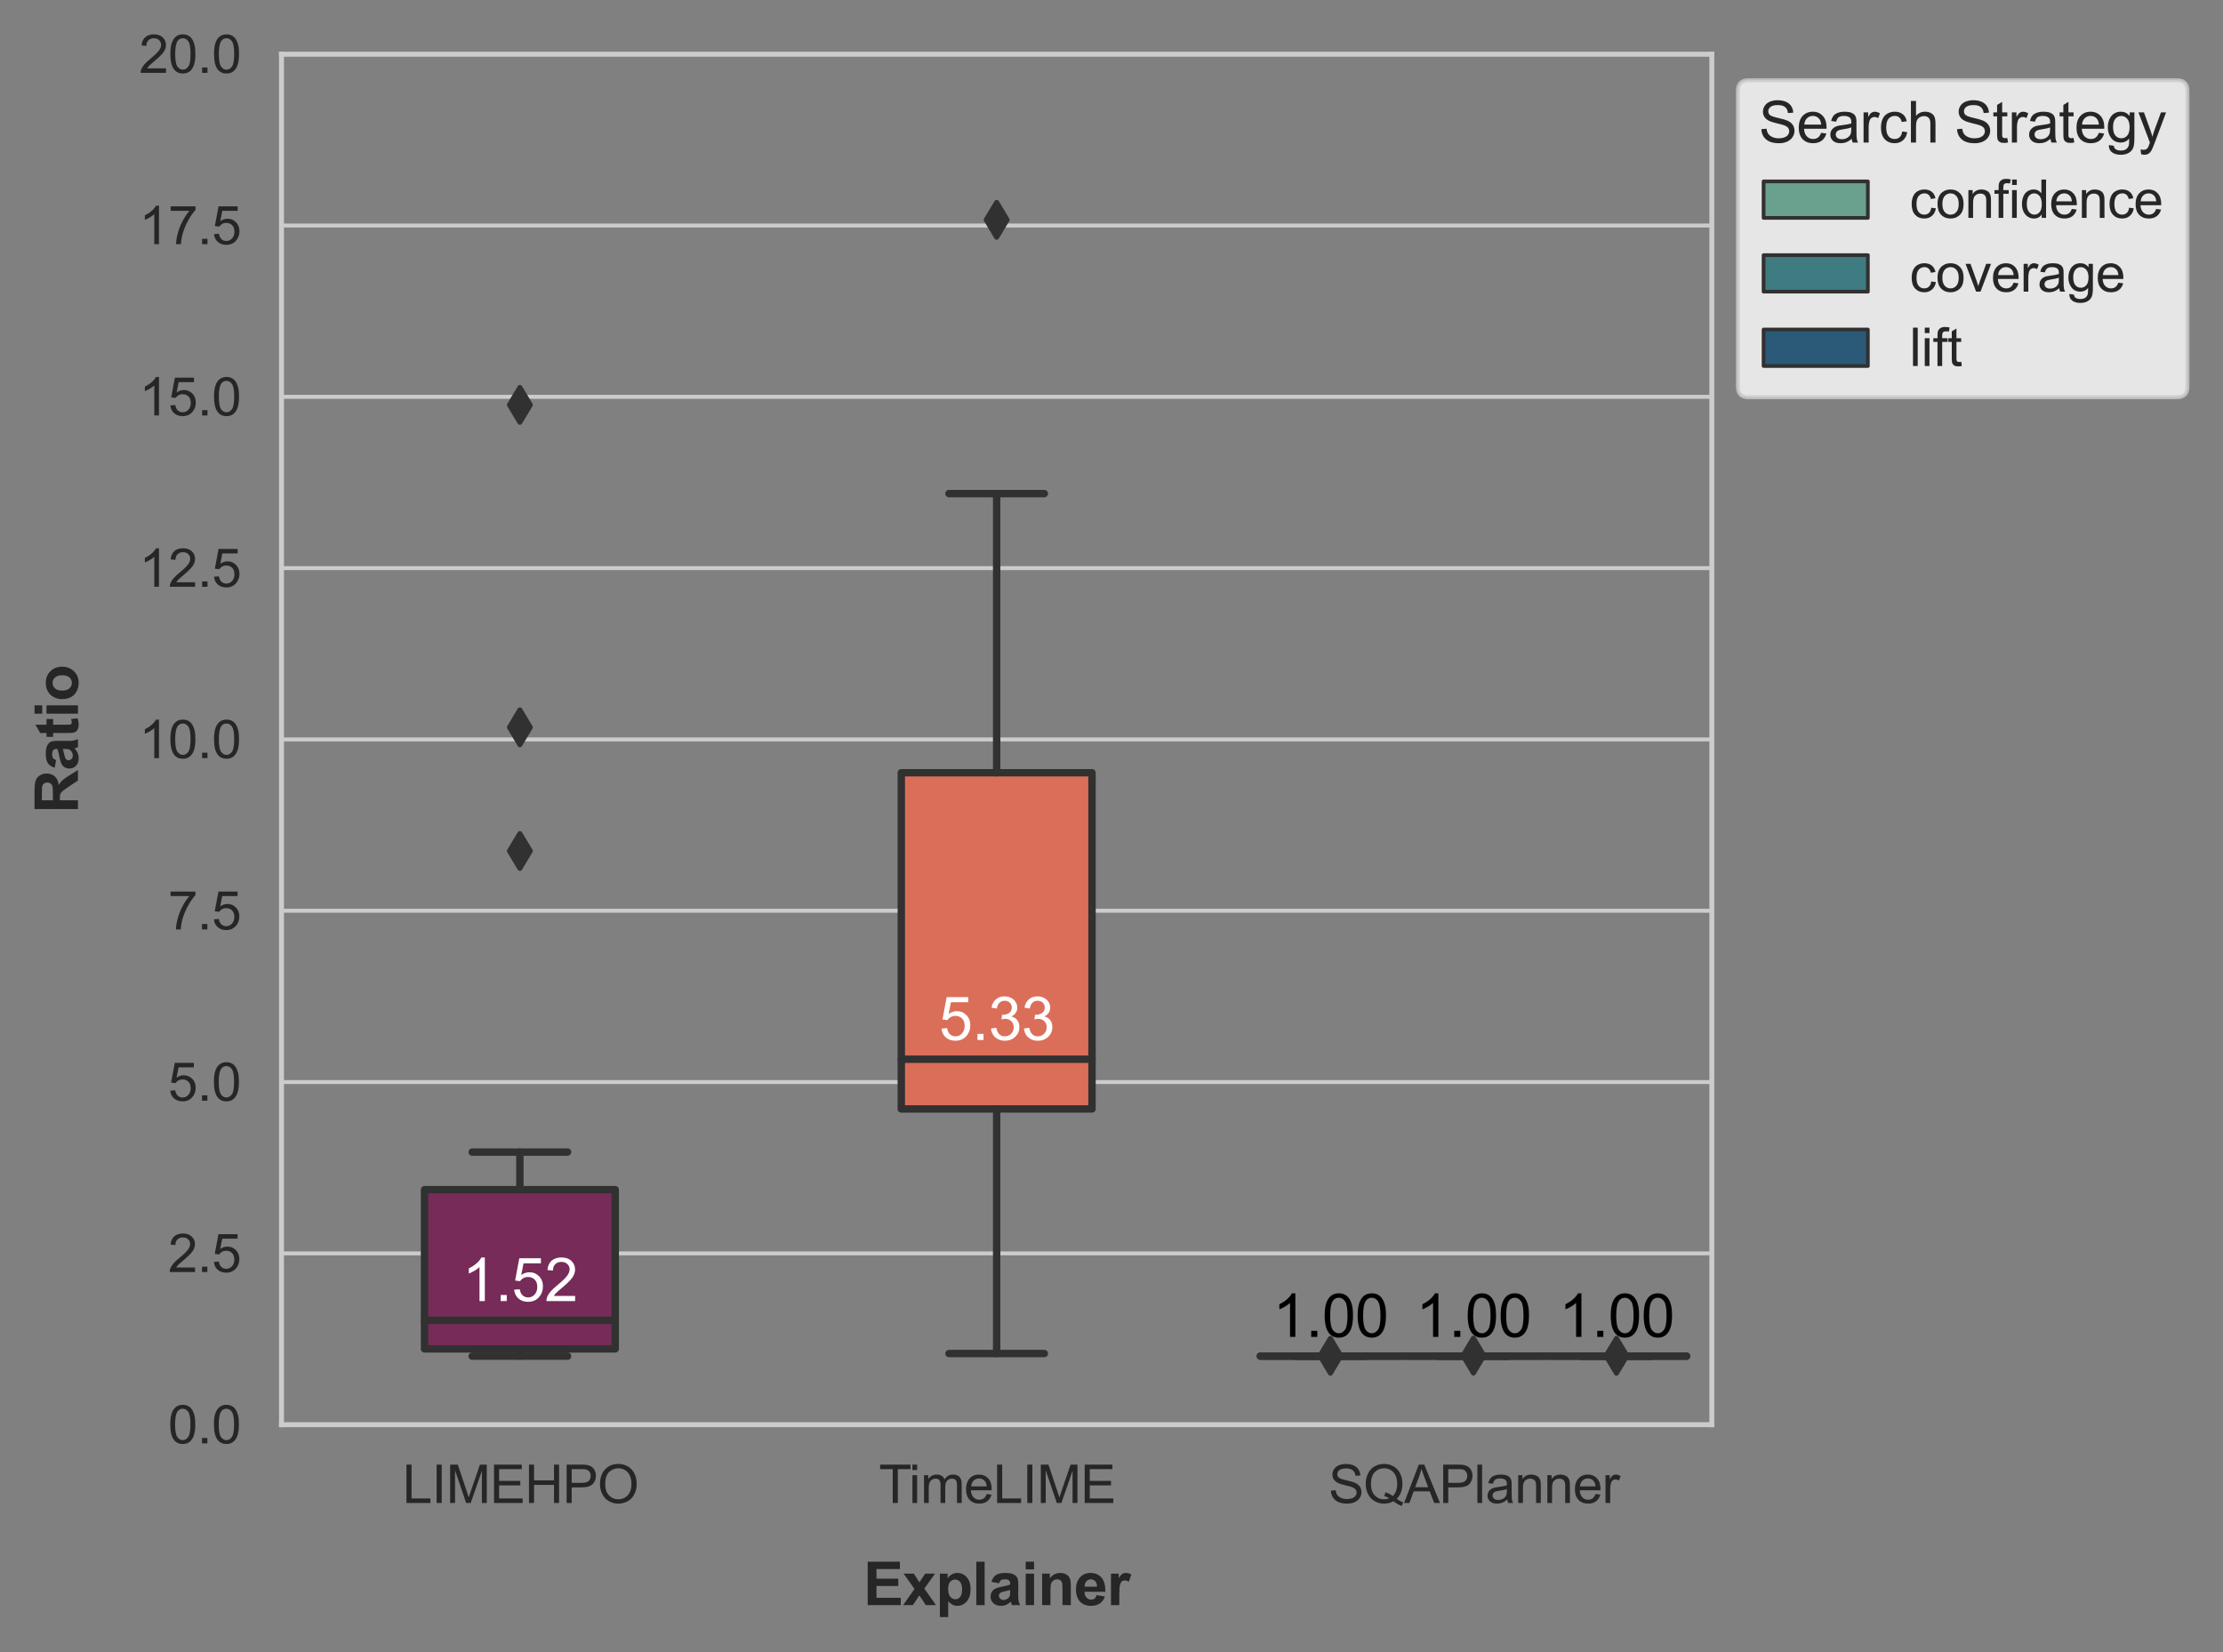 <?xml version="1.0" encoding="utf-8" standalone="no"?>
<!DOCTYPE svg PUBLIC "-//W3C//DTD SVG 1.1//EN"
  "http://www.w3.org/Graphics/SVG/1.1/DTD/svg11.dtd">
<svg xmlns:xlink="http://www.w3.org/1999/xlink" width="450.213pt" height="334.671pt" viewBox="0 0 450.213 334.671" xmlns="http://www.w3.org/2000/svg" version="1.1">
 <rect x="0" y="0" width="450.213" height="334.671" fill="#808080" stroke="none"/>
 <defs>
  <style type="text/css">*{stroke-linejoin: round; stroke-linecap: butt}</style>
 </defs>
 <g id="figure_1">
  <g id="patch_1">
   <path d="M 0 334.671 
L 450.213 334.671 
L 450.213 0 
L 0 0 
L 0 334.671 
z
" style="fill: none"/>
  </g>
  <g id="axes_1">
   <g id="patch_2">
    <path d="M 57.008 288.556 
L 346.687 288.556 
L 346.687 10.979 
L 57.008 10.979 
L 57.008 288.556 
z
" style="fill: none"/>
   </g>
   <g id="matplotlib.axis_1">
    <g id="xtick_1">
     <g id="text_1">
      <!-- LIMEHPO -->
      <g style="fill: #262626" transform="translate(81.523 304.415) scale(0.106 -0.106)">
       <defs>
        <path id="ArialMT-4c" d="M 469 0 
L 469 4581 
L 1075 4581 
L 1075 541 
L 3331 541 
L 3331 0 
L 469 0 
z
" transform="scale(0.016)"/>
        <path id="ArialMT-49" d="M 597 0 
L 597 4581 
L 1203 4581 
L 1203 0 
L 597 0 
z
" transform="scale(0.016)"/>
        <path id="ArialMT-4d" d="M 475 0 
L 475 4581 
L 1388 4581 
L 2472 1338 
Q 2622 884 2691 659 
Q 2769 909 2934 1394 
L 4031 4581 
L 4847 4581 
L 4847 0 
L 4263 0 
L 4263 3834 
L 2931 0 
L 2384 0 
L 1059 3900 
L 1059 0 
L 475 0 
z
" transform="scale(0.016)"/>
        <path id="ArialMT-45" d="M 506 0 
L 506 4581 
L 3819 4581 
L 3819 4041 
L 1113 4041 
L 1113 2638 
L 3647 2638 
L 3647 2100 
L 1113 2100 
L 1113 541 
L 3925 541 
L 3925 0 
L 506 0 
z
" transform="scale(0.016)"/>
        <path id="ArialMT-48" d="M 513 0 
L 513 4581 
L 1119 4581 
L 1119 2700 
L 3500 2700 
L 3500 4581 
L 4106 4581 
L 4106 0 
L 3500 0 
L 3500 2159 
L 1119 2159 
L 1119 0 
L 513 0 
z
" transform="scale(0.016)"/>
        <path id="ArialMT-50" d="M 494 0 
L 494 4581 
L 2222 4581 
Q 2678 4581 2919 4538 
Q 3256 4481 3484 4323 
Q 3713 4166 3852 3881 
Q 3991 3597 3991 3256 
Q 3991 2672 3619 2267 
Q 3247 1863 2275 1863 
L 1100 1863 
L 1100 0 
L 494 0 
z
M 1100 2403 
L 2284 2403 
Q 2872 2403 3119 2622 
Q 3366 2841 3366 3238 
Q 3366 3525 3220 3729 
Q 3075 3934 2838 4000 
Q 2684 4041 2272 4041 
L 1100 4041 
L 1100 2403 
z
" transform="scale(0.016)"/>
        <path id="ArialMT-4f" d="M 309 2231 
Q 309 3372 921 4017 
Q 1534 4663 2503 4663 
Q 3138 4663 3647 4359 
Q 4156 4056 4423 3514 
Q 4691 2972 4691 2284 
Q 4691 1588 4409 1038 
Q 4128 488 3612 205 
Q 3097 -78 2500 -78 
Q 1853 -78 1343 234 
Q 834 547 571 1087 
Q 309 1628 309 2231 
z
M 934 2222 
Q 934 1394 1379 917 
Q 1825 441 2497 441 
Q 3181 441 3623 922 
Q 4066 1403 4066 2288 
Q 4066 2847 3877 3264 
Q 3688 3681 3323 3911 
Q 2959 4141 2506 4141 
Q 1863 4141 1398 3698 
Q 934 3256 934 2222 
z
" transform="scale(0.016)"/>
       </defs>
       <use xlink:href="#ArialMT-4c"/>
       <use xlink:href="#ArialMT-49" x="55.615"/>
       <use xlink:href="#ArialMT-4d" x="83.398"/>
       <use xlink:href="#ArialMT-45" x="166.699"/>
       <use xlink:href="#ArialMT-48" x="233.398"/>
       <use xlink:href="#ArialMT-50" x="305.615"/>
       <use xlink:href="#ArialMT-4f" x="372.314"/>
      </g>
     </g>
    </g>
    <g id="xtick_2">
     <g id="text_2">
      <!-- TimeLIME -->
      <g style="fill: #262626" transform="translate(177.99 304.415) scale(0.106 -0.106)">
       <defs>
        <path id="ArialMT-54" d="M 1659 0 
L 1659 4041 
L 150 4041 
L 150 4581 
L 3781 4581 
L 3781 4041 
L 2266 4041 
L 2266 0 
L 1659 0 
z
" transform="scale(0.016)"/>
        <path id="ArialMT-69" d="M 425 3934 
L 425 4581 
L 988 4581 
L 988 3934 
L 425 3934 
z
M 425 0 
L 425 3319 
L 988 3319 
L 988 0 
L 425 0 
z
" transform="scale(0.016)"/>
        <path id="ArialMT-6d" d="M 422 0 
L 422 3319 
L 925 3319 
L 925 2853 
Q 1081 3097 1340 3245 
Q 1600 3394 1931 3394 
Q 2300 3394 2536 3241 
Q 2772 3088 2869 2813 
Q 3263 3394 3894 3394 
Q 4388 3394 4653 3120 
Q 4919 2847 4919 2278 
L 4919 0 
L 4359 0 
L 4359 2091 
Q 4359 2428 4304 2576 
Q 4250 2725 4106 2815 
Q 3963 2906 3769 2906 
Q 3419 2906 3187 2673 
Q 2956 2441 2956 1928 
L 2956 0 
L 2394 0 
L 2394 2156 
Q 2394 2531 2256 2718 
Q 2119 2906 1806 2906 
Q 1569 2906 1367 2781 
Q 1166 2656 1075 2415 
Q 984 2175 984 1722 
L 984 0 
L 422 0 
z
" transform="scale(0.016)"/>
        <path id="ArialMT-65" d="M 2694 1069 
L 3275 997 
Q 3138 488 2766 206 
Q 2394 -75 1816 -75 
Q 1088 -75 661 373 
Q 234 822 234 1631 
Q 234 2469 665 2931 
Q 1097 3394 1784 3394 
Q 2450 3394 2872 2941 
Q 3294 2488 3294 1666 
Q 3294 1616 3291 1516 
L 816 1516 
Q 847 969 1125 678 
Q 1403 388 1819 388 
Q 2128 388 2347 550 
Q 2566 713 2694 1069 
z
M 847 1978 
L 2700 1978 
Q 2663 2397 2488 2606 
Q 2219 2931 1791 2931 
Q 1403 2931 1139 2672 
Q 875 2413 847 1978 
z
" transform="scale(0.016)"/>
       </defs>
       <use xlink:href="#ArialMT-54"/>
       <use xlink:href="#ArialMT-69" x="57.334"/>
       <use xlink:href="#ArialMT-6d" x="79.551"/>
       <use xlink:href="#ArialMT-65" x="162.852"/>
       <use xlink:href="#ArialMT-4c" x="218.467"/>
       <use xlink:href="#ArialMT-49" x="274.082"/>
       <use xlink:href="#ArialMT-4d" x="301.865"/>
       <use xlink:href="#ArialMT-45" x="385.166"/>
      </g>
     </g>
    </g>
    <g id="xtick_3">
     <g id="text_3">
      <!-- SQAPlanner -->
      <g style="fill: #262626" transform="translate(269.059 304.415) scale(0.106 -0.106)">
       <defs>
        <path id="ArialMT-53" d="M 288 1472 
L 859 1522 
Q 900 1178 1048 958 
Q 1197 738 1509 602 
Q 1822 466 2213 466 
Q 2559 466 2825 569 
Q 3091 672 3220 851 
Q 3350 1031 3350 1244 
Q 3350 1459 3225 1620 
Q 3100 1781 2813 1891 
Q 2628 1963 1997 2114 
Q 1366 2266 1113 2400 
Q 784 2572 623 2826 
Q 463 3081 463 3397 
Q 463 3744 659 4045 
Q 856 4347 1234 4503 
Q 1613 4659 2075 4659 
Q 2584 4659 2973 4495 
Q 3363 4331 3572 4012 
Q 3781 3694 3797 3291 
L 3216 3247 
Q 3169 3681 2898 3903 
Q 2628 4125 2100 4125 
Q 1550 4125 1298 3923 
Q 1047 3722 1047 3438 
Q 1047 3191 1225 3031 
Q 1400 2872 2139 2705 
Q 2878 2538 3153 2413 
Q 3553 2228 3743 1945 
Q 3934 1663 3934 1294 
Q 3934 928 3725 604 
Q 3516 281 3123 101 
Q 2731 -78 2241 -78 
Q 1619 -78 1198 103 
Q 778 284 539 648 
Q 300 1013 288 1472 
z
" transform="scale(0.016)"/>
        <path id="ArialMT-51" d="M 3966 491 
Q 4388 200 4744 66 
L 4566 -356 
Q 4072 -178 3581 206 
Q 3072 -78 2456 -78 
Q 1834 -78 1328 222 
Q 822 522 548 1065 
Q 275 1609 275 2291 
Q 275 2969 550 3525 
Q 825 4081 1333 4372 
Q 1841 4663 2469 4663 
Q 3103 4663 3612 4361 
Q 4122 4059 4389 3517 
Q 4656 2975 4656 2294 
Q 4656 1728 4484 1276 
Q 4313 825 3966 491 
z
M 2631 1266 
Q 3156 1119 3497 828 
Q 4031 1316 4031 2294 
Q 4031 2850 3842 3265 
Q 3653 3681 3289 3911 
Q 2925 4141 2472 4141 
Q 1794 4141 1347 3677 
Q 900 3213 900 2291 
Q 900 1397 1342 919 
Q 1784 441 2472 441 
Q 2797 441 3084 563 
Q 2800 747 2484 825 
L 2631 1266 
z
" transform="scale(0.016)"/>
        <path id="ArialMT-41" d="M -9 0 
L 1750 4581 
L 2403 4581 
L 4278 0 
L 3588 0 
L 3053 1388 
L 1138 1388 
L 634 0 
L -9 0 
z
M 1313 1881 
L 2866 1881 
L 2388 3150 
Q 2169 3728 2063 4100 
Q 1975 3659 1816 3225 
L 1313 1881 
z
" transform="scale(0.016)"/>
        <path id="ArialMT-6c" d="M 409 0 
L 409 4581 
L 972 4581 
L 972 0 
L 409 0 
z
" transform="scale(0.016)"/>
        <path id="ArialMT-61" d="M 2588 409 
Q 2275 144 1986 34 
Q 1697 -75 1366 -75 
Q 819 -75 525 192 
Q 231 459 231 875 
Q 231 1119 342 1320 
Q 453 1522 633 1644 
Q 813 1766 1038 1828 
Q 1203 1872 1538 1913 
Q 2219 1994 2541 2106 
Q 2544 2222 2544 2253 
Q 2544 2597 2384 2738 
Q 2169 2928 1744 2928 
Q 1347 2928 1158 2789 
Q 969 2650 878 2297 
L 328 2372 
Q 403 2725 575 2942 
Q 747 3159 1072 3276 
Q 1397 3394 1825 3394 
Q 2250 3394 2515 3294 
Q 2781 3194 2906 3042 
Q 3031 2891 3081 2659 
Q 3109 2516 3109 2141 
L 3109 1391 
Q 3109 606 3145 398 
Q 3181 191 3288 0 
L 2700 0 
Q 2613 175 2588 409 
z
M 2541 1666 
Q 2234 1541 1622 1453 
Q 1275 1403 1131 1340 
Q 988 1278 909 1158 
Q 831 1038 831 891 
Q 831 666 1001 516 
Q 1172 366 1500 366 
Q 1825 366 2078 508 
Q 2331 650 2450 897 
Q 2541 1088 2541 1459 
L 2541 1666 
z
" transform="scale(0.016)"/>
        <path id="ArialMT-6e" d="M 422 0 
L 422 3319 
L 928 3319 
L 928 2847 
Q 1294 3394 1984 3394 
Q 2284 3394 2536 3286 
Q 2788 3178 2913 3003 
Q 3038 2828 3088 2588 
Q 3119 2431 3119 2041 
L 3119 0 
L 2556 0 
L 2556 2019 
Q 2556 2363 2490 2533 
Q 2425 2703 2258 2804 
Q 2091 2906 1866 2906 
Q 1506 2906 1245 2678 
Q 984 2450 984 1813 
L 984 0 
L 422 0 
z
" transform="scale(0.016)"/>
        <path id="ArialMT-72" d="M 416 0 
L 416 3319 
L 922 3319 
L 922 2816 
Q 1116 3169 1280 3281 
Q 1444 3394 1641 3394 
Q 1925 3394 2219 3213 
L 2025 2691 
Q 1819 2813 1613 2813 
Q 1428 2813 1281 2702 
Q 1134 2591 1072 2394 
Q 978 2094 978 1738 
L 978 0 
L 416 0 
z
" transform="scale(0.016)"/>
       </defs>
       <use xlink:href="#ArialMT-53"/>
       <use xlink:href="#ArialMT-51" x="66.699"/>
       <use xlink:href="#ArialMT-41" x="144.482"/>
       <use xlink:href="#ArialMT-50" x="211.182"/>
       <use xlink:href="#ArialMT-6c" x="277.881"/>
       <use xlink:href="#ArialMT-61" x="300.098"/>
       <use xlink:href="#ArialMT-6e" x="355.713"/>
       <use xlink:href="#ArialMT-6e" x="411.328"/>
       <use xlink:href="#ArialMT-65" x="466.943"/>
       <use xlink:href="#ArialMT-72" x="522.559"/>
      </g>
     </g>
    </g>
    <g id="text_4">
     <!-- Explainer -->
     <g style="fill: #262626" transform="translate(174.837 325.103) scale(0.12 -0.12)">
      <defs>
       <path id="Arial-BoldMT-45" d="M 466 0 
L 466 4581 
L 3863 4581 
L 3863 3806 
L 1391 3806 
L 1391 2791 
L 3691 2791 
L 3691 2019 
L 1391 2019 
L 1391 772 
L 3950 772 
L 3950 0 
L 466 0 
z
" transform="scale(0.016)"/>
       <path id="Arial-BoldMT-78" d="M 38 0 
L 1234 1709 
L 88 3319 
L 1159 3319 
L 1747 2406 
L 2366 3319 
L 3397 3319 
L 2272 1747 
L 3500 0 
L 2422 0 
L 1747 1028 
L 1066 0 
L 38 0 
z
" transform="scale(0.016)"/>
       <path id="Arial-BoldMT-70" d="M 434 3319 
L 1253 3319 
L 1253 2831 
Q 1413 3081 1684 3237 
Q 1956 3394 2288 3394 
Q 2866 3394 3269 2941 
Q 3672 2488 3672 1678 
Q 3672 847 3265 386 
Q 2859 -75 2281 -75 
Q 2006 -75 1782 34 
Q 1559 144 1313 409 
L 1313 -1263 
L 434 -1263 
L 434 3319 
z
M 1303 1716 
Q 1303 1156 1525 889 
Q 1747 622 2066 622 
Q 2372 622 2575 867 
Q 2778 1113 2778 1672 
Q 2778 2194 2568 2447 
Q 2359 2700 2050 2700 
Q 1728 2700 1515 2451 
Q 1303 2203 1303 1716 
z
" transform="scale(0.016)"/>
       <path id="Arial-BoldMT-6c" d="M 459 0 
L 459 4581 
L 1338 4581 
L 1338 0 
L 459 0 
z
" transform="scale(0.016)"/>
       <path id="Arial-BoldMT-61" d="M 1116 2306 
L 319 2450 
Q 453 2931 781 3162 
Q 1109 3394 1756 3394 
Q 2344 3394 2631 3255 
Q 2919 3116 3036 2902 
Q 3153 2688 3153 2116 
L 3144 1091 
Q 3144 653 3186 445 
Q 3228 238 3344 0 
L 2475 0 
Q 2441 88 2391 259 
Q 2369 338 2359 363 
Q 2134 144 1878 34 
Q 1622 -75 1331 -75 
Q 819 -75 523 203 
Q 228 481 228 906 
Q 228 1188 362 1408 
Q 497 1628 739 1745 
Q 981 1863 1438 1950 
Q 2053 2066 2291 2166 
L 2291 2253 
Q 2291 2506 2166 2614 
Q 2041 2722 1694 2722 
Q 1459 2722 1328 2630 
Q 1197 2538 1116 2306 
z
M 2291 1594 
Q 2122 1538 1756 1459 
Q 1391 1381 1278 1306 
Q 1106 1184 1106 997 
Q 1106 813 1243 678 
Q 1381 544 1594 544 
Q 1831 544 2047 700 
Q 2206 819 2256 991 
Q 2291 1103 2291 1419 
L 2291 1594 
z
" transform="scale(0.016)"/>
       <path id="Arial-BoldMT-69" d="M 459 3769 
L 459 4581 
L 1338 4581 
L 1338 3769 
L 459 3769 
z
M 459 0 
L 459 3319 
L 1338 3319 
L 1338 0 
L 459 0 
z
" transform="scale(0.016)"/>
       <path id="Arial-BoldMT-6e" d="M 3478 0 
L 2600 0 
L 2600 1694 
Q 2600 2231 2544 2389 
Q 2488 2547 2361 2634 
Q 2234 2722 2056 2722 
Q 1828 2722 1647 2597 
Q 1466 2472 1398 2265 
Q 1331 2059 1331 1503 
L 1331 0 
L 453 0 
L 453 3319 
L 1269 3319 
L 1269 2831 
Q 1703 3394 2363 3394 
Q 2653 3394 2893 3289 
Q 3134 3184 3257 3021 
Q 3381 2859 3429 2653 
Q 3478 2447 3478 2063 
L 3478 0 
z
" transform="scale(0.016)"/>
       <path id="Arial-BoldMT-65" d="M 2381 1056 
L 3256 909 
Q 3088 428 2723 176 
Q 2359 -75 1813 -75 
Q 947 -75 531 491 
Q 203 944 203 1634 
Q 203 2459 634 2926 
Q 1066 3394 1725 3394 
Q 2466 3394 2894 2905 
Q 3322 2416 3303 1406 
L 1103 1406 
Q 1113 1016 1316 798 
Q 1519 581 1822 581 
Q 2028 581 2168 693 
Q 2309 806 2381 1056 
z
M 2431 1944 
Q 2422 2325 2234 2523 
Q 2047 2722 1778 2722 
Q 1491 2722 1303 2513 
Q 1116 2303 1119 1944 
L 2431 1944 
z
" transform="scale(0.016)"/>
       <path id="Arial-BoldMT-72" d="M 1300 0 
L 422 0 
L 422 3319 
L 1238 3319 
L 1238 2847 
Q 1447 3181 1614 3287 
Q 1781 3394 1994 3394 
Q 2294 3394 2572 3228 
L 2300 2463 
Q 2078 2606 1888 2606 
Q 1703 2606 1575 2504 
Q 1447 2403 1373 2137 
Q 1300 1872 1300 1025 
L 1300 0 
z
" transform="scale(0.016)"/>
      </defs>
      <use xlink:href="#Arial-BoldMT-45"/>
      <use xlink:href="#Arial-BoldMT-78" x="66.699"/>
      <use xlink:href="#Arial-BoldMT-70" x="122.314"/>
      <use xlink:href="#Arial-BoldMT-6c" x="183.398"/>
      <use xlink:href="#Arial-BoldMT-61" x="211.182"/>
      <use xlink:href="#Arial-BoldMT-69" x="266.797"/>
      <use xlink:href="#Arial-BoldMT-6e" x="294.58"/>
      <use xlink:href="#Arial-BoldMT-65" x="355.664"/>
      <use xlink:href="#Arial-BoldMT-72" x="411.279"/>
     </g>
    </g>
   </g>
   <g id="matplotlib.axis_2">
    <g id="ytick_1">
     <g id="line2d_1">
      <path d="M 57.008 288.556 
L 346.687 288.556 
" clip-path="url(#p76e145998a)" style="fill: none; stroke: #cccccc; stroke-width: 0.8; stroke-linecap: round"/>
     </g>
     <g id="text_5">
      <!-- 0.0 -->
      <g style="fill: #262626" transform="translate(34.03 292.335) scale(0.106 -0.106)">
       <defs>
        <path id="ArialMT-30" d="M 266 2259 
Q 266 3072 433 3567 
Q 600 4063 929 4331 
Q 1259 4600 1759 4600 
Q 2128 4600 2406 4451 
Q 2684 4303 2865 4023 
Q 3047 3744 3150 3342 
Q 3253 2941 3253 2259 
Q 3253 1453 3087 958 
Q 2922 463 2592 192 
Q 2263 -78 1759 -78 
Q 1097 -78 719 397 
Q 266 969 266 2259 
z
M 844 2259 
Q 844 1131 1108 757 
Q 1372 384 1759 384 
Q 2147 384 2411 759 
Q 2675 1134 2675 2259 
Q 2675 3391 2411 3762 
Q 2147 4134 1753 4134 
Q 1366 4134 1134 3806 
Q 844 3388 844 2259 
z
" transform="scale(0.016)"/>
        <path id="ArialMT-2e" d="M 581 0 
L 581 641 
L 1222 641 
L 1222 0 
L 581 0 
z
" transform="scale(0.016)"/>
       </defs>
       <use xlink:href="#ArialMT-30"/>
       <use xlink:href="#ArialMT-2e" x="55.615"/>
       <use xlink:href="#ArialMT-30" x="83.398"/>
      </g>
     </g>
    </g>
    <g id="ytick_2">
     <g id="line2d_2">
      <path d="M 57.008 253.859 
L 346.687 253.859 
" clip-path="url(#p76e145998a)" style="fill: none; stroke: #cccccc; stroke-width: 0.8; stroke-linecap: round"/>
     </g>
     <g id="text_6">
      <!-- 2.5 -->
      <g style="fill: #262626" transform="translate(34.03 257.638) scale(0.106 -0.106)">
       <defs>
        <path id="ArialMT-32" d="M 3222 541 
L 3222 0 
L 194 0 
Q 188 203 259 391 
Q 375 700 629 1000 
Q 884 1300 1366 1694 
Q 2113 2306 2375 2664 
Q 2638 3022 2638 3341 
Q 2638 3675 2398 3904 
Q 2159 4134 1775 4134 
Q 1369 4134 1125 3890 
Q 881 3647 878 3216 
L 300 3275 
Q 359 3922 746 4261 
Q 1134 4600 1788 4600 
Q 2447 4600 2831 4234 
Q 3216 3869 3216 3328 
Q 3216 3053 3103 2787 
Q 2991 2522 2730 2228 
Q 2469 1934 1863 1422 
Q 1356 997 1212 845 
Q 1069 694 975 541 
L 3222 541 
z
" transform="scale(0.016)"/>
        <path id="ArialMT-35" d="M 266 1200 
L 856 1250 
Q 922 819 1161 601 
Q 1400 384 1738 384 
Q 2144 384 2425 690 
Q 2706 997 2706 1503 
Q 2706 1984 2436 2262 
Q 2166 2541 1728 2541 
Q 1456 2541 1237 2417 
Q 1019 2294 894 2097 
L 366 2166 
L 809 4519 
L 3088 4519 
L 3088 3981 
L 1259 3981 
L 1013 2750 
Q 1425 3038 1878 3038 
Q 2478 3038 2890 2622 
Q 3303 2206 3303 1553 
Q 3303 931 2941 478 
Q 2500 -78 1738 -78 
Q 1113 -78 717 272 
Q 322 622 266 1200 
z
" transform="scale(0.016)"/>
       </defs>
       <use xlink:href="#ArialMT-32"/>
       <use xlink:href="#ArialMT-2e" x="55.615"/>
       <use xlink:href="#ArialMT-35" x="83.398"/>
      </g>
     </g>
    </g>
    <g id="ytick_3">
     <g id="line2d_3">
      <path d="M 57.008 219.162 
L 346.687 219.162 
" clip-path="url(#p76e145998a)" style="fill: none; stroke: #cccccc; stroke-width: 0.8; stroke-linecap: round"/>
     </g>
     <g id="text_7">
      <!-- 5.0 -->
      <g style="fill: #262626" transform="translate(34.03 222.941) scale(0.106 -0.106)">
       <use xlink:href="#ArialMT-35"/>
       <use xlink:href="#ArialMT-2e" x="55.615"/>
       <use xlink:href="#ArialMT-30" x="83.398"/>
      </g>
     </g>
    </g>
    <g id="ytick_4">
     <g id="line2d_4">
      <path d="M 57.008 184.465 
L 346.687 184.465 
" clip-path="url(#p76e145998a)" style="fill: none; stroke: #cccccc; stroke-width: 0.8; stroke-linecap: round"/>
     </g>
     <g id="text_8">
      <!-- 7.5 -->
      <g style="fill: #262626" transform="translate(34.03 188.244) scale(0.106 -0.106)">
       <defs>
        <path id="ArialMT-37" d="M 303 3981 
L 303 4522 
L 3269 4522 
L 3269 4084 
Q 2831 3619 2401 2847 
Q 1972 2075 1738 1259 
Q 1569 684 1522 0 
L 944 0 
Q 953 541 1156 1306 
Q 1359 2072 1739 2783 
Q 2119 3494 2547 3981 
L 303 3981 
z
" transform="scale(0.016)"/>
       </defs>
       <use xlink:href="#ArialMT-37"/>
       <use xlink:href="#ArialMT-2e" x="55.615"/>
       <use xlink:href="#ArialMT-35" x="83.398"/>
      </g>
     </g>
    </g>
    <g id="ytick_5">
     <g id="line2d_5">
      <path d="M 57.008 149.768 
L 346.687 149.768 
" clip-path="url(#p76e145998a)" style="fill: none; stroke: #cccccc; stroke-width: 0.8; stroke-linecap: round"/>
     </g>
     <g id="text_9">
      <!-- 10.0 -->
      <g style="fill: #262626" transform="translate(28.157 153.547) scale(0.106 -0.106)">
       <defs>
        <path id="ArialMT-31" d="M 2384 0 
L 1822 0 
L 1822 3584 
Q 1619 3391 1289 3197 
Q 959 3003 697 2906 
L 697 3450 
Q 1169 3672 1522 3987 
Q 1875 4303 2022 4600 
L 2384 4600 
L 2384 0 
z
" transform="scale(0.016)"/>
       </defs>
       <use xlink:href="#ArialMT-31"/>
       <use xlink:href="#ArialMT-30" x="55.615"/>
       <use xlink:href="#ArialMT-2e" x="111.23"/>
       <use xlink:href="#ArialMT-30" x="139.014"/>
      </g>
     </g>
    </g>
    <g id="ytick_6">
     <g id="line2d_6">
      <path d="M 57.008 115.071 
L 346.687 115.071 
" clip-path="url(#p76e145998a)" style="fill: none; stroke: #cccccc; stroke-width: 0.8; stroke-linecap: round"/>
     </g>
     <g id="text_10">
      <!-- 12.5 -->
      <g style="fill: #262626" transform="translate(28.157 118.85) scale(0.106 -0.106)">
       <use xlink:href="#ArialMT-31"/>
       <use xlink:href="#ArialMT-32" x="55.615"/>
       <use xlink:href="#ArialMT-2e" x="111.23"/>
       <use xlink:href="#ArialMT-35" x="139.014"/>
      </g>
     </g>
    </g>
    <g id="ytick_7">
     <g id="line2d_7">
      <path d="M 57.008 80.374 
L 346.687 80.374 
" clip-path="url(#p76e145998a)" style="fill: none; stroke: #cccccc; stroke-width: 0.8; stroke-linecap: round"/>
     </g>
     <g id="text_11">
      <!-- 15.0 -->
      <g style="fill: #262626" transform="translate(28.157 84.153) scale(0.106 -0.106)">
       <use xlink:href="#ArialMT-31"/>
       <use xlink:href="#ArialMT-35" x="55.615"/>
       <use xlink:href="#ArialMT-2e" x="111.23"/>
       <use xlink:href="#ArialMT-30" x="139.014"/>
      </g>
     </g>
    </g>
    <g id="ytick_8">
     <g id="line2d_8">
      <path d="M 57.008 45.676 
L 346.687 45.676 
" clip-path="url(#p76e145998a)" style="fill: none; stroke: #cccccc; stroke-width: 0.8; stroke-linecap: round"/>
     </g>
     <g id="text_12">
      <!-- 17.5 -->
      <g style="fill: #262626" transform="translate(28.157 49.456) scale(0.106 -0.106)">
       <use xlink:href="#ArialMT-31"/>
       <use xlink:href="#ArialMT-37" x="55.615"/>
       <use xlink:href="#ArialMT-2e" x="111.23"/>
       <use xlink:href="#ArialMT-35" x="139.014"/>
      </g>
     </g>
    </g>
    <g id="ytick_9">
     <g id="line2d_9">
      <path d="M 57.008 10.979 
L 346.687 10.979 
" clip-path="url(#p76e145998a)" style="fill: none; stroke: #cccccc; stroke-width: 0.8; stroke-linecap: round"/>
     </g>
     <g id="text_13">
      <!-- 20.0 -->
      <g style="fill: #262626" transform="translate(28.157 14.759) scale(0.106 -0.106)">
       <use xlink:href="#ArialMT-32"/>
       <use xlink:href="#ArialMT-30" x="55.615"/>
       <use xlink:href="#ArialMT-2e" x="111.23"/>
       <use xlink:href="#ArialMT-30" x="139.014"/>
      </g>
     </g>
    </g>
    <g id="text_14">
     <!-- Ratio -->
     <g style="fill: #262626" transform="translate(15.789 164.767) rotate(-90) scale(0.12 -0.12)">
      <defs>
       <path id="Arial-BoldMT-52" d="M 469 0 
L 469 4581 
L 2416 4581 
Q 3150 4581 3483 4457 
Q 3816 4334 4016 4018 
Q 4216 3703 4216 3297 
Q 4216 2781 3912 2445 
Q 3609 2109 3006 2022 
Q 3306 1847 3501 1637 
Q 3697 1428 4028 894 
L 4588 0 
L 3481 0 
L 2813 997 
Q 2456 1531 2325 1670 
Q 2194 1809 2047 1861 
Q 1900 1913 1581 1913 
L 1394 1913 
L 1394 0 
L 469 0 
z
M 1394 2644 
L 2078 2644 
Q 2744 2644 2909 2700 
Q 3075 2756 3169 2893 
Q 3263 3031 3263 3238 
Q 3263 3469 3139 3611 
Q 3016 3753 2791 3791 
Q 2678 3806 2116 3806 
L 1394 3806 
L 1394 2644 
z
" transform="scale(0.016)"/>
       <path id="Arial-BoldMT-74" d="M 1981 3319 
L 1981 2619 
L 1381 2619 
L 1381 1281 
Q 1381 875 1398 808 
Q 1416 741 1477 697 
Q 1538 653 1625 653 
Q 1747 653 1978 738 
L 2053 56 
Q 1747 -75 1359 -75 
Q 1122 -75 931 4 
Q 741 84 652 211 
Q 563 338 528 553 
Q 500 706 500 1172 
L 500 2619 
L 97 2619 
L 97 3319 
L 500 3319 
L 500 3978 
L 1381 4491 
L 1381 3319 
L 1981 3319 
z
" transform="scale(0.016)"/>
       <path id="Arial-BoldMT-6f" d="M 256 1706 
Q 256 2144 472 2553 
Q 688 2963 1083 3178 
Q 1478 3394 1966 3394 
Q 2719 3394 3200 2905 
Q 3681 2416 3681 1669 
Q 3681 916 3195 420 
Q 2709 -75 1972 -75 
Q 1516 -75 1102 131 
Q 688 338 472 736 
Q 256 1134 256 1706 
z
M 1156 1659 
Q 1156 1166 1390 903 
Q 1625 641 1969 641 
Q 2313 641 2545 903 
Q 2778 1166 2778 1666 
Q 2778 2153 2545 2415 
Q 2313 2678 1969 2678 
Q 1625 2678 1390 2415 
Q 1156 2153 1156 1659 
z
" transform="scale(0.016)"/>
      </defs>
      <use xlink:href="#Arial-BoldMT-52"/>
      <use xlink:href="#Arial-BoldMT-61" x="72.217"/>
      <use xlink:href="#Arial-BoldMT-74" x="127.832"/>
      <use xlink:href="#Arial-BoldMT-69" x="161.133"/>
      <use xlink:href="#Arial-BoldMT-6f" x="188.916"/>
     </g>
    </g>
   </g>
   <g id="patch_3">
    <path d="M 85.976 273.203 
L 124.6 273.203 
L 124.6 240.96 
L 85.976 240.96 
L 85.976 273.203 
z
" clip-path="url(#p76e145998a)" style="fill: #772b58; stroke: #313131; stroke-width: 1.5; stroke-linejoin: miter"/>
   </g>
   <g id="patch_4">
    <path d="M 182.536 224.609 
L 221.16 224.609 
L 221.16 156.518 
L 182.536 156.518 
L 182.536 224.609 
z
" clip-path="url(#p76e145998a)" style="fill: #db6e59; stroke: #313131; stroke-width: 1.5; stroke-linejoin: miter"/>
   </g>
   <g id="patch_5">
    <path d="M 255.245 274.677 
L 283.634 274.677 
L 283.634 274.677 
L 255.245 274.677 
L 255.245 274.677 
z
" clip-path="url(#p76e145998a)" style="fill: #6aa18e; stroke: #313131; stroke-width: 1.5; stroke-linejoin: miter"/>
   </g>
   <g id="patch_6">
    <path d="M 284.213 274.677 
L 312.602 274.677 
L 312.602 274.677 
L 284.213 274.677 
L 284.213 274.677 
z
" clip-path="url(#p76e145998a)" style="fill: #3e7c82; stroke: #313131; stroke-width: 1.5; stroke-linejoin: miter"/>
   </g>
   <g id="patch_7">
    <path d="M 313.181 274.677 
L 341.569 274.677 
L 341.569 274.677 
L 313.181 274.677 
L 313.181 274.677 
z
" clip-path="url(#p76e145998a)" style="fill: #2b5a79; stroke: #313131; stroke-width: 1.5; stroke-linejoin: miter"/>
   </g>
   <g id="patch_8">
    <path d="M 105.288 288.556 
L 105.288 288.556 
L 105.288 288.556 
L 105.288 288.556 
z
" clip-path="url(#p76e145998a)" style="fill: #6aa18e; stroke: #313131; stroke-width: 0.75; stroke-linejoin: miter"/>
   </g>
   <g id="patch_9">
    <path d="M 105.288 288.556 
L 105.288 288.556 
L 105.288 288.556 
L 105.288 288.556 
z
" clip-path="url(#p76e145998a)" style="fill: #3e7c82; stroke: #313131; stroke-width: 0.75; stroke-linejoin: miter"/>
   </g>
   <g id="patch_10">
    <path d="M 105.288 288.556 
L 105.288 288.556 
L 105.288 288.556 
L 105.288 288.556 
z
" clip-path="url(#p76e145998a)" style="fill: #2b5a79; stroke: #313131; stroke-width: 0.75; stroke-linejoin: miter"/>
   </g>
   <g id="line2d_10">
    <path d="M 105.288 273.203 
L 105.288 274.677 
" clip-path="url(#p76e145998a)" style="fill: none; stroke: #313131; stroke-width: 1.5; stroke-linecap: round"/>
   </g>
   <g id="line2d_11">
    <path d="M 105.288 240.96 
L 105.288 233.345 
" clip-path="url(#p76e145998a)" style="fill: none; stroke: #313131; stroke-width: 1.5; stroke-linecap: round"/>
   </g>
   <g id="line2d_12">
    <path d="M 95.632 274.677 
L 114.944 274.677 
" clip-path="url(#p76e145998a)" style="fill: none; stroke: #313131; stroke-width: 1.5; stroke-linecap: round"/>
   </g>
   <g id="line2d_13">
    <path d="M 95.632 233.345 
L 114.944 233.345 
" clip-path="url(#p76e145998a)" style="fill: none; stroke: #313131; stroke-width: 1.5; stroke-linecap: round"/>
   </g>
   <g id="line2d_14">
    <defs>
     <path id="m99a63fc065" d="M -0 3.536 
L 2.121 0 
L -0 -3.536 
L -2.121 -0 
z
" style="stroke: #313131; stroke-linejoin: miter"/>
    </defs>
    <g clip-path="url(#p76e145998a)">
     <use xlink:href="#m99a63fc065" x="105.288" y="147.311" style="fill: #313131; stroke: #313131; stroke-linejoin: miter"/>
     <use xlink:href="#m99a63fc065" x="105.288" y="82.002" style="fill: #313131; stroke: #313131; stroke-linejoin: miter"/>
     <use xlink:href="#m99a63fc065" x="105.288" y="-1" style="fill: #313131; stroke: #313131; stroke-linejoin: miter"/>
     <use xlink:href="#m99a63fc065" x="105.288" y="-1" style="fill: #313131; stroke: #313131; stroke-linejoin: miter"/>
     <use xlink:href="#m99a63fc065" x="105.288" y="172.359" style="fill: #313131; stroke: #313131; stroke-linejoin: miter"/>
    </g>
   </g>
   <g id="line2d_15">
    <path d="M 201.848 224.609 
L 201.848 274.149 
" clip-path="url(#p76e145998a)" style="fill: none; stroke: #313131; stroke-width: 1.5; stroke-linecap: round"/>
   </g>
   <g id="line2d_16">
    <path d="M 201.848 156.518 
L 201.848 99.972 
" clip-path="url(#p76e145998a)" style="fill: none; stroke: #313131; stroke-width: 1.5; stroke-linecap: round"/>
   </g>
   <g id="line2d_17">
    <path d="M 192.192 274.149 
L 211.504 274.149 
" clip-path="url(#p76e145998a)" style="fill: none; stroke: #313131; stroke-width: 1.5; stroke-linecap: round"/>
   </g>
   <g id="line2d_18">
    <path d="M 192.192 99.972 
L 211.504 99.972 
" clip-path="url(#p76e145998a)" style="fill: none; stroke: #313131; stroke-width: 1.5; stroke-linecap: round"/>
   </g>
   <g id="line2d_19">
    <g clip-path="url(#p76e145998a)">
     <use xlink:href="#m99a63fc065" x="201.848" y="-1" style="fill: #313131; stroke: #313131; stroke-linejoin: miter"/>
     <use xlink:href="#m99a63fc065" x="201.848" y="44.523" style="fill: #313131; stroke: #313131; stroke-linejoin: miter"/>
     <use xlink:href="#m99a63fc065" x="201.848" y="-1" style="fill: #313131; stroke: #313131; stroke-linejoin: miter"/>
    </g>
   </g>
   <g id="line2d_20">
    <path d="M 269.439 274.677 
L 269.439 274.677 
" clip-path="url(#p76e145998a)" style="fill: none; stroke: #313131; stroke-width: 1.5; stroke-linecap: round"/>
   </g>
   <g id="line2d_21">
    <path d="M 269.439 274.677 
L 269.439 274.677 
" clip-path="url(#p76e145998a)" style="fill: none; stroke: #313131; stroke-width: 1.5; stroke-linecap: round"/>
   </g>
   <g id="line2d_22">
    <path d="M 262.342 274.677 
L 276.537 274.677 
" clip-path="url(#p76e145998a)" style="fill: none; stroke: #313131; stroke-width: 1.5; stroke-linecap: round"/>
   </g>
   <g id="line2d_23">
    <path d="M 262.342 274.677 
L 276.537 274.677 
" clip-path="url(#p76e145998a)" style="fill: none; stroke: #313131; stroke-width: 1.5; stroke-linecap: round"/>
   </g>
   <g id="line2d_24">
    <g clip-path="url(#p76e145998a)">
     <use xlink:href="#m99a63fc065" x="269.439" y="274.607" style="fill: #313131; stroke: #313131; stroke-linejoin: miter"/>
    </g>
   </g>
   <g id="line2d_25">
    <path d="M 298.407 274.677 
L 298.407 274.677 
" clip-path="url(#p76e145998a)" style="fill: none; stroke: #313131; stroke-width: 1.5; stroke-linecap: round"/>
   </g>
   <g id="line2d_26">
    <path d="M 298.407 274.677 
L 298.407 274.677 
" clip-path="url(#p76e145998a)" style="fill: none; stroke: #313131; stroke-width: 1.5; stroke-linecap: round"/>
   </g>
   <g id="line2d_27">
    <path d="M 291.31 274.677 
L 305.504 274.677 
" clip-path="url(#p76e145998a)" style="fill: none; stroke: #313131; stroke-width: 1.5; stroke-linecap: round"/>
   </g>
   <g id="line2d_28">
    <path d="M 291.31 274.677 
L 305.504 274.677 
" clip-path="url(#p76e145998a)" style="fill: none; stroke: #313131; stroke-width: 1.5; stroke-linecap: round"/>
   </g>
   <g id="line2d_29">
    <g clip-path="url(#p76e145998a)">
     <use xlink:href="#m99a63fc065" x="298.407" y="274.572" style="fill: #313131; stroke: #313131; stroke-linejoin: miter"/>
    </g>
   </g>
   <g id="line2d_30">
    <path d="M 327.375 274.677 
L 327.375 274.677 
" clip-path="url(#p76e145998a)" style="fill: none; stroke: #313131; stroke-width: 1.5; stroke-linecap: round"/>
   </g>
   <g id="line2d_31">
    <path d="M 327.375 274.677 
L 327.375 274.677 
" clip-path="url(#p76e145998a)" style="fill: none; stroke: #313131; stroke-width: 1.5; stroke-linecap: round"/>
   </g>
   <g id="line2d_32">
    <path d="M 320.278 274.677 
L 334.472 274.677 
" clip-path="url(#p76e145998a)" style="fill: none; stroke: #313131; stroke-width: 1.5; stroke-linecap: round"/>
   </g>
   <g id="line2d_33">
    <path d="M 320.278 274.677 
L 334.472 274.677 
" clip-path="url(#p76e145998a)" style="fill: none; stroke: #313131; stroke-width: 1.5; stroke-linecap: round"/>
   </g>
   <g id="line2d_34">
    <g clip-path="url(#p76e145998a)">
     <use xlink:href="#m99a63fc065" x="327.375" y="274.603" style="fill: #313131; stroke: #313131; stroke-linejoin: miter"/>
    </g>
   </g>
   <g id="line2d_35">
    <path d="M 85.976 267.418 
L 124.6 267.418 
" clip-path="url(#p76e145998a)" style="fill: none; stroke: #313131; stroke-width: 1.5; stroke-linecap: round"/>
   </g>
   <g id="line2d_36">
    <path d="M 182.536 214.537 
L 221.16 214.537 
" clip-path="url(#p76e145998a)" style="fill: none; stroke: #313131; stroke-width: 1.5; stroke-linecap: round"/>
   </g>
   <g id="line2d_37">
    <path d="M 255.245 274.677 
L 283.634 274.677 
" clip-path="url(#p76e145998a)" style="fill: none; stroke: #313131; stroke-width: 1.5; stroke-linecap: round"/>
   </g>
   <g id="line2d_38">
    <path d="M 284.213 274.677 
L 312.602 274.677 
" clip-path="url(#p76e145998a)" style="fill: none; stroke: #313131; stroke-width: 1.5; stroke-linecap: round"/>
   </g>
   <g id="line2d_39">
    <path d="M 313.181 274.677 
L 341.569 274.677 
" clip-path="url(#p76e145998a)" style="fill: none; stroke: #313131; stroke-width: 1.5; stroke-linecap: round"/>
   </g>
   <g id="patch_11">
    <path d="M 57.008 288.556 
L 57.008 10.979 
" style="fill: none; stroke: #cccccc; stroke-linejoin: miter; stroke-linecap: square"/>
   </g>
   <g id="patch_12">
    <path d="M 346.687 288.556 
L 346.687 10.979 
" style="fill: none; stroke: #cccccc; stroke-linejoin: miter; stroke-linecap: square"/>
   </g>
   <g id="patch_13">
    <path d="M 57.008 288.556 
L 346.687 288.556 
" style="fill: none; stroke: #cccccc; stroke-linejoin: miter; stroke-linecap: square"/>
   </g>
   <g id="patch_14">
    <path d="M 57.008 10.979 
L 346.687 10.979 
" style="fill: none; stroke: #cccccc; stroke-linejoin: miter; stroke-linecap: square"/>
   </g>
   <g id="text_15">
    <!-- 1.52 -->
    <g style="fill: #ffffff" transform="translate(93.611 263.52) scale(0.12 -0.12)">
     <use xlink:href="#ArialMT-31"/>
     <use xlink:href="#ArialMT-2e" x="55.615"/>
     <use xlink:href="#ArialMT-35" x="83.398"/>
     <use xlink:href="#ArialMT-32" x="139.014"/>
    </g>
   </g>
   <g id="text_16">
    <!-- 5.33 -->
    <g style="fill: #ffffff" transform="translate(190.171 210.639) scale(0.12 -0.12)">
     <defs>
      <path id="ArialMT-33" d="M 269 1209 
L 831 1284 
Q 928 806 1161 595 
Q 1394 384 1728 384 
Q 2125 384 2398 659 
Q 2672 934 2672 1341 
Q 2672 1728 2419 1979 
Q 2166 2231 1775 2231 
Q 1616 2231 1378 2169 
L 1441 2663 
Q 1497 2656 1531 2656 
Q 1891 2656 2178 2843 
Q 2466 3031 2466 3422 
Q 2466 3731 2256 3934 
Q 2047 4138 1716 4138 
Q 1388 4138 1169 3931 
Q 950 3725 888 3313 
L 325 3413 
Q 428 3978 793 4289 
Q 1159 4600 1703 4600 
Q 2078 4600 2393 4439 
Q 2709 4278 2876 4000 
Q 3044 3722 3044 3409 
Q 3044 3113 2884 2869 
Q 2725 2625 2413 2481 
Q 2819 2388 3044 2092 
Q 3269 1797 3269 1353 
Q 3269 753 2831 336 
Q 2394 -81 1725 -81 
Q 1122 -81 723 278 
Q 325 638 269 1209 
z
" transform="scale(0.016)"/>
     </defs>
     <use xlink:href="#ArialMT-35"/>
     <use xlink:href="#ArialMT-2e" x="55.615"/>
     <use xlink:href="#ArialMT-33" x="83.398"/>
     <use xlink:href="#ArialMT-33" x="139.014"/>
    </g>
   </g>
   <g id="text_17">
    <!-- 1.00 -->
    <g transform="translate(257.763 270.779) scale(0.12 -0.12)">
     <use xlink:href="#ArialMT-31"/>
     <use xlink:href="#ArialMT-2e" x="55.615"/>
     <use xlink:href="#ArialMT-30" x="83.398"/>
     <use xlink:href="#ArialMT-30" x="139.014"/>
    </g>
   </g>
   <g id="text_18">
    <!-- 1.00 -->
    <g transform="translate(286.731 270.779) scale(0.12 -0.12)">
     <use xlink:href="#ArialMT-31"/>
     <use xlink:href="#ArialMT-2e" x="55.615"/>
     <use xlink:href="#ArialMT-30" x="83.398"/>
     <use xlink:href="#ArialMT-30" x="139.014"/>
    </g>
   </g>
   <g id="text_19">
    <!-- 1.00 -->
    <g transform="translate(315.699 270.779) scale(0.12 -0.12)">
     <use xlink:href="#ArialMT-31"/>
     <use xlink:href="#ArialMT-2e" x="55.615"/>
     <use xlink:href="#ArialMT-30" x="83.398"/>
     <use xlink:href="#ArialMT-30" x="139.014"/>
    </g>
   </g>
   <g id="legend_1">
    <g id="patch_15">
     <path d="M 354.079 80.454 
L 440.901 80.454 
Q 443.013 80.454 443.013 78.342 
L 443.013 18.371 
Q 443.013 16.259 440.901 16.259 
L 354.079 16.259 
Q 351.967 16.259 351.967 18.371 
L 351.967 78.342 
Q 351.967 80.454 354.079 80.454 
z
" style="fill: #ffffff; opacity: 0.8; stroke: #cccccc; stroke-width: 0.8; stroke-linejoin: miter"/>
    </g>
    <g id="text_20">
     <!-- Search Strategy -->
     <g style="fill: #262626" transform="translate(356.191 28.87) scale(0.115 -0.115)">
      <defs>
       <path id="ArialMT-63" d="M 2588 1216 
L 3141 1144 
Q 3050 572 2676 248 
Q 2303 -75 1759 -75 
Q 1078 -75 664 370 
Q 250 816 250 1647 
Q 250 2184 428 2587 
Q 606 2991 970 3192 
Q 1334 3394 1763 3394 
Q 2303 3394 2647 3120 
Q 2991 2847 3088 2344 
L 2541 2259 
Q 2463 2594 2264 2762 
Q 2066 2931 1784 2931 
Q 1359 2931 1093 2626 
Q 828 2322 828 1663 
Q 828 994 1084 691 
Q 1341 388 1753 388 
Q 2084 388 2306 591 
Q 2528 794 2588 1216 
z
" transform="scale(0.016)"/>
       <path id="ArialMT-68" d="M 422 0 
L 422 4581 
L 984 4581 
L 984 2938 
Q 1378 3394 1978 3394 
Q 2347 3394 2619 3248 
Q 2891 3103 3008 2847 
Q 3125 2591 3125 2103 
L 3125 0 
L 2563 0 
L 2563 2103 
Q 2563 2525 2380 2717 
Q 2197 2909 1863 2909 
Q 1613 2909 1392 2779 
Q 1172 2650 1078 2428 
Q 984 2206 984 1816 
L 984 0 
L 422 0 
z
" transform="scale(0.016)"/>
       <path id="ArialMT-20" transform="scale(0.016)"/>
       <path id="ArialMT-74" d="M 1650 503 
L 1731 6 
Q 1494 -44 1306 -44 
Q 1000 -44 831 53 
Q 663 150 594 308 
Q 525 466 525 972 
L 525 2881 
L 113 2881 
L 113 3319 
L 525 3319 
L 525 4141 
L 1084 4478 
L 1084 3319 
L 1650 3319 
L 1650 2881 
L 1084 2881 
L 1084 941 
Q 1084 700 1114 631 
Q 1144 563 1211 522 
Q 1278 481 1403 481 
Q 1497 481 1650 503 
z
" transform="scale(0.016)"/>
       <path id="ArialMT-67" d="M 319 -275 
L 866 -356 
Q 900 -609 1056 -725 
Q 1266 -881 1628 -881 
Q 2019 -881 2231 -725 
Q 2444 -569 2519 -288 
Q 2563 -116 2559 434 
Q 2191 0 1641 0 
Q 956 0 581 494 
Q 206 988 206 1678 
Q 206 2153 378 2554 
Q 550 2956 876 3175 
Q 1203 3394 1644 3394 
Q 2231 3394 2613 2919 
L 2613 3319 
L 3131 3319 
L 3131 450 
Q 3131 -325 2973 -648 
Q 2816 -972 2473 -1159 
Q 2131 -1347 1631 -1347 
Q 1038 -1347 672 -1080 
Q 306 -813 319 -275 
z
M 784 1719 
Q 784 1066 1043 766 
Q 1303 466 1694 466 
Q 2081 466 2343 764 
Q 2606 1063 2606 1700 
Q 2606 2309 2336 2618 
Q 2066 2928 1684 2928 
Q 1309 2928 1046 2623 
Q 784 2319 784 1719 
z
" transform="scale(0.016)"/>
       <path id="ArialMT-79" d="M 397 -1278 
L 334 -750 
Q 519 -800 656 -800 
Q 844 -800 956 -737 
Q 1069 -675 1141 -563 
Q 1194 -478 1313 -144 
Q 1328 -97 1363 -6 
L 103 3319 
L 709 3319 
L 1400 1397 
Q 1534 1031 1641 628 
Q 1738 1016 1872 1384 
L 2581 3319 
L 3144 3319 
L 1881 -56 
Q 1678 -603 1566 -809 
Q 1416 -1088 1222 -1217 
Q 1028 -1347 759 -1347 
Q 597 -1347 397 -1278 
z
" transform="scale(0.016)"/>
      </defs>
      <use xlink:href="#ArialMT-53"/>
      <use xlink:href="#ArialMT-65" x="66.699"/>
      <use xlink:href="#ArialMT-61" x="122.314"/>
      <use xlink:href="#ArialMT-72" x="177.93"/>
      <use xlink:href="#ArialMT-63" x="211.23"/>
      <use xlink:href="#ArialMT-68" x="261.23"/>
      <use xlink:href="#ArialMT-20" x="316.846"/>
      <use xlink:href="#ArialMT-53" x="344.629"/>
      <use xlink:href="#ArialMT-74" x="411.328"/>
      <use xlink:href="#ArialMT-72" x="439.111"/>
      <use xlink:href="#ArialMT-61" x="472.412"/>
      <use xlink:href="#ArialMT-74" x="528.027"/>
      <use xlink:href="#ArialMT-65" x="555.811"/>
      <use xlink:href="#ArialMT-67" x="611.426"/>
      <use xlink:href="#ArialMT-79" x="667.041"/>
     </g>
    </g>
    <g id="patch_16">
     <path d="M 357.169 44.133 
L 378.289 44.133 
L 378.289 36.741 
L 357.169 36.741 
z
" style="fill: #6aa18e; stroke: #313131; stroke-width: 0.75; stroke-linejoin: miter"/>
    </g>
    <g id="text_21">
     <!-- confidence -->
     <g style="fill: #262626" transform="translate(386.737 44.133) scale(0.106 -0.106)">
      <defs>
       <path id="ArialMT-6f" d="M 213 1659 
Q 213 2581 725 3025 
Q 1153 3394 1769 3394 
Q 2453 3394 2887 2945 
Q 3322 2497 3322 1706 
Q 3322 1066 3130 698 
Q 2938 331 2570 128 
Q 2203 -75 1769 -75 
Q 1072 -75 642 372 
Q 213 819 213 1659 
z
M 791 1659 
Q 791 1022 1069 705 
Q 1347 388 1769 388 
Q 2188 388 2466 706 
Q 2744 1025 2744 1678 
Q 2744 2294 2464 2611 
Q 2184 2928 1769 2928 
Q 1347 2928 1069 2612 
Q 791 2297 791 1659 
z
" transform="scale(0.016)"/>
       <path id="ArialMT-66" d="M 556 0 
L 556 2881 
L 59 2881 
L 59 3319 
L 556 3319 
L 556 3672 
Q 556 4006 616 4169 
Q 697 4388 901 4523 
Q 1106 4659 1475 4659 
Q 1713 4659 2000 4603 
L 1916 4113 
Q 1741 4144 1584 4144 
Q 1328 4144 1222 4034 
Q 1116 3925 1116 3625 
L 1116 3319 
L 1763 3319 
L 1763 2881 
L 1116 2881 
L 1116 0 
L 556 0 
z
" transform="scale(0.016)"/>
       <path id="ArialMT-64" d="M 2575 0 
L 2575 419 
Q 2259 -75 1647 -75 
Q 1250 -75 917 144 
Q 584 363 401 755 
Q 219 1147 219 1656 
Q 219 2153 384 2558 
Q 550 2963 881 3178 
Q 1213 3394 1622 3394 
Q 1922 3394 2156 3267 
Q 2391 3141 2538 2938 
L 2538 4581 
L 3097 4581 
L 3097 0 
L 2575 0 
z
M 797 1656 
Q 797 1019 1065 703 
Q 1334 388 1700 388 
Q 2069 388 2326 689 
Q 2584 991 2584 1609 
Q 2584 2291 2321 2609 
Q 2059 2928 1675 2928 
Q 1300 2928 1048 2622 
Q 797 2316 797 1656 
z
" transform="scale(0.016)"/>
      </defs>
      <use xlink:href="#ArialMT-63"/>
      <use xlink:href="#ArialMT-6f" x="50"/>
      <use xlink:href="#ArialMT-6e" x="105.615"/>
      <use xlink:href="#ArialMT-66" x="161.23"/>
      <use xlink:href="#ArialMT-69" x="189.014"/>
      <use xlink:href="#ArialMT-64" x="211.23"/>
      <use xlink:href="#ArialMT-65" x="266.846"/>
      <use xlink:href="#ArialMT-6e" x="322.461"/>
      <use xlink:href="#ArialMT-63" x="378.076"/>
      <use xlink:href="#ArialMT-65" x="428.076"/>
     </g>
    </g>
    <g id="patch_17">
     <path d="M 357.169 59.07 
L 378.289 59.07 
L 378.289 51.678 
L 357.169 51.678 
z
" style="fill: #3e7c82; stroke: #313131; stroke-width: 0.75; stroke-linejoin: miter"/>
    </g>
    <g id="text_22">
     <!-- coverage -->
     <g style="fill: #262626" transform="translate(386.737 59.07) scale(0.106 -0.106)">
      <defs>
       <path id="ArialMT-76" d="M 1344 0 
L 81 3319 
L 675 3319 
L 1388 1331 
Q 1503 1009 1600 663 
Q 1675 925 1809 1294 
L 2547 3319 
L 3125 3319 
L 1869 0 
L 1344 0 
z
" transform="scale(0.016)"/>
      </defs>
      <use xlink:href="#ArialMT-63"/>
      <use xlink:href="#ArialMT-6f" x="50"/>
      <use xlink:href="#ArialMT-76" x="105.615"/>
      <use xlink:href="#ArialMT-65" x="155.615"/>
      <use xlink:href="#ArialMT-72" x="211.23"/>
      <use xlink:href="#ArialMT-61" x="244.531"/>
      <use xlink:href="#ArialMT-67" x="300.146"/>
      <use xlink:href="#ArialMT-65" x="355.762"/>
     </g>
    </g>
    <g id="patch_18">
     <path d="M 357.169 74.131 
L 378.289 74.131 
L 378.289 66.739 
L 357.169 66.739 
z
" style="fill: #2b5a79; stroke: #313131; stroke-width: 0.75; stroke-linejoin: miter"/>
    </g>
    <g id="text_23">
     <!-- lift -->
     <g style="fill: #262626" transform="translate(386.737 74.131) scale(0.106 -0.106)">
      <use xlink:href="#ArialMT-6c"/>
      <use xlink:href="#ArialMT-69" x="22.217"/>
      <use xlink:href="#ArialMT-66" x="44.434"/>
      <use xlink:href="#ArialMT-74" x="72.217"/>
     </g>
    </g>
   </g>
  </g>
 </g>
 <defs>
  <clipPath id="p76e145998a">
   <rect x="57.008" y="10.979" width="289.679" height="277.577"/>
  </clipPath>
 </defs>
</svg>
